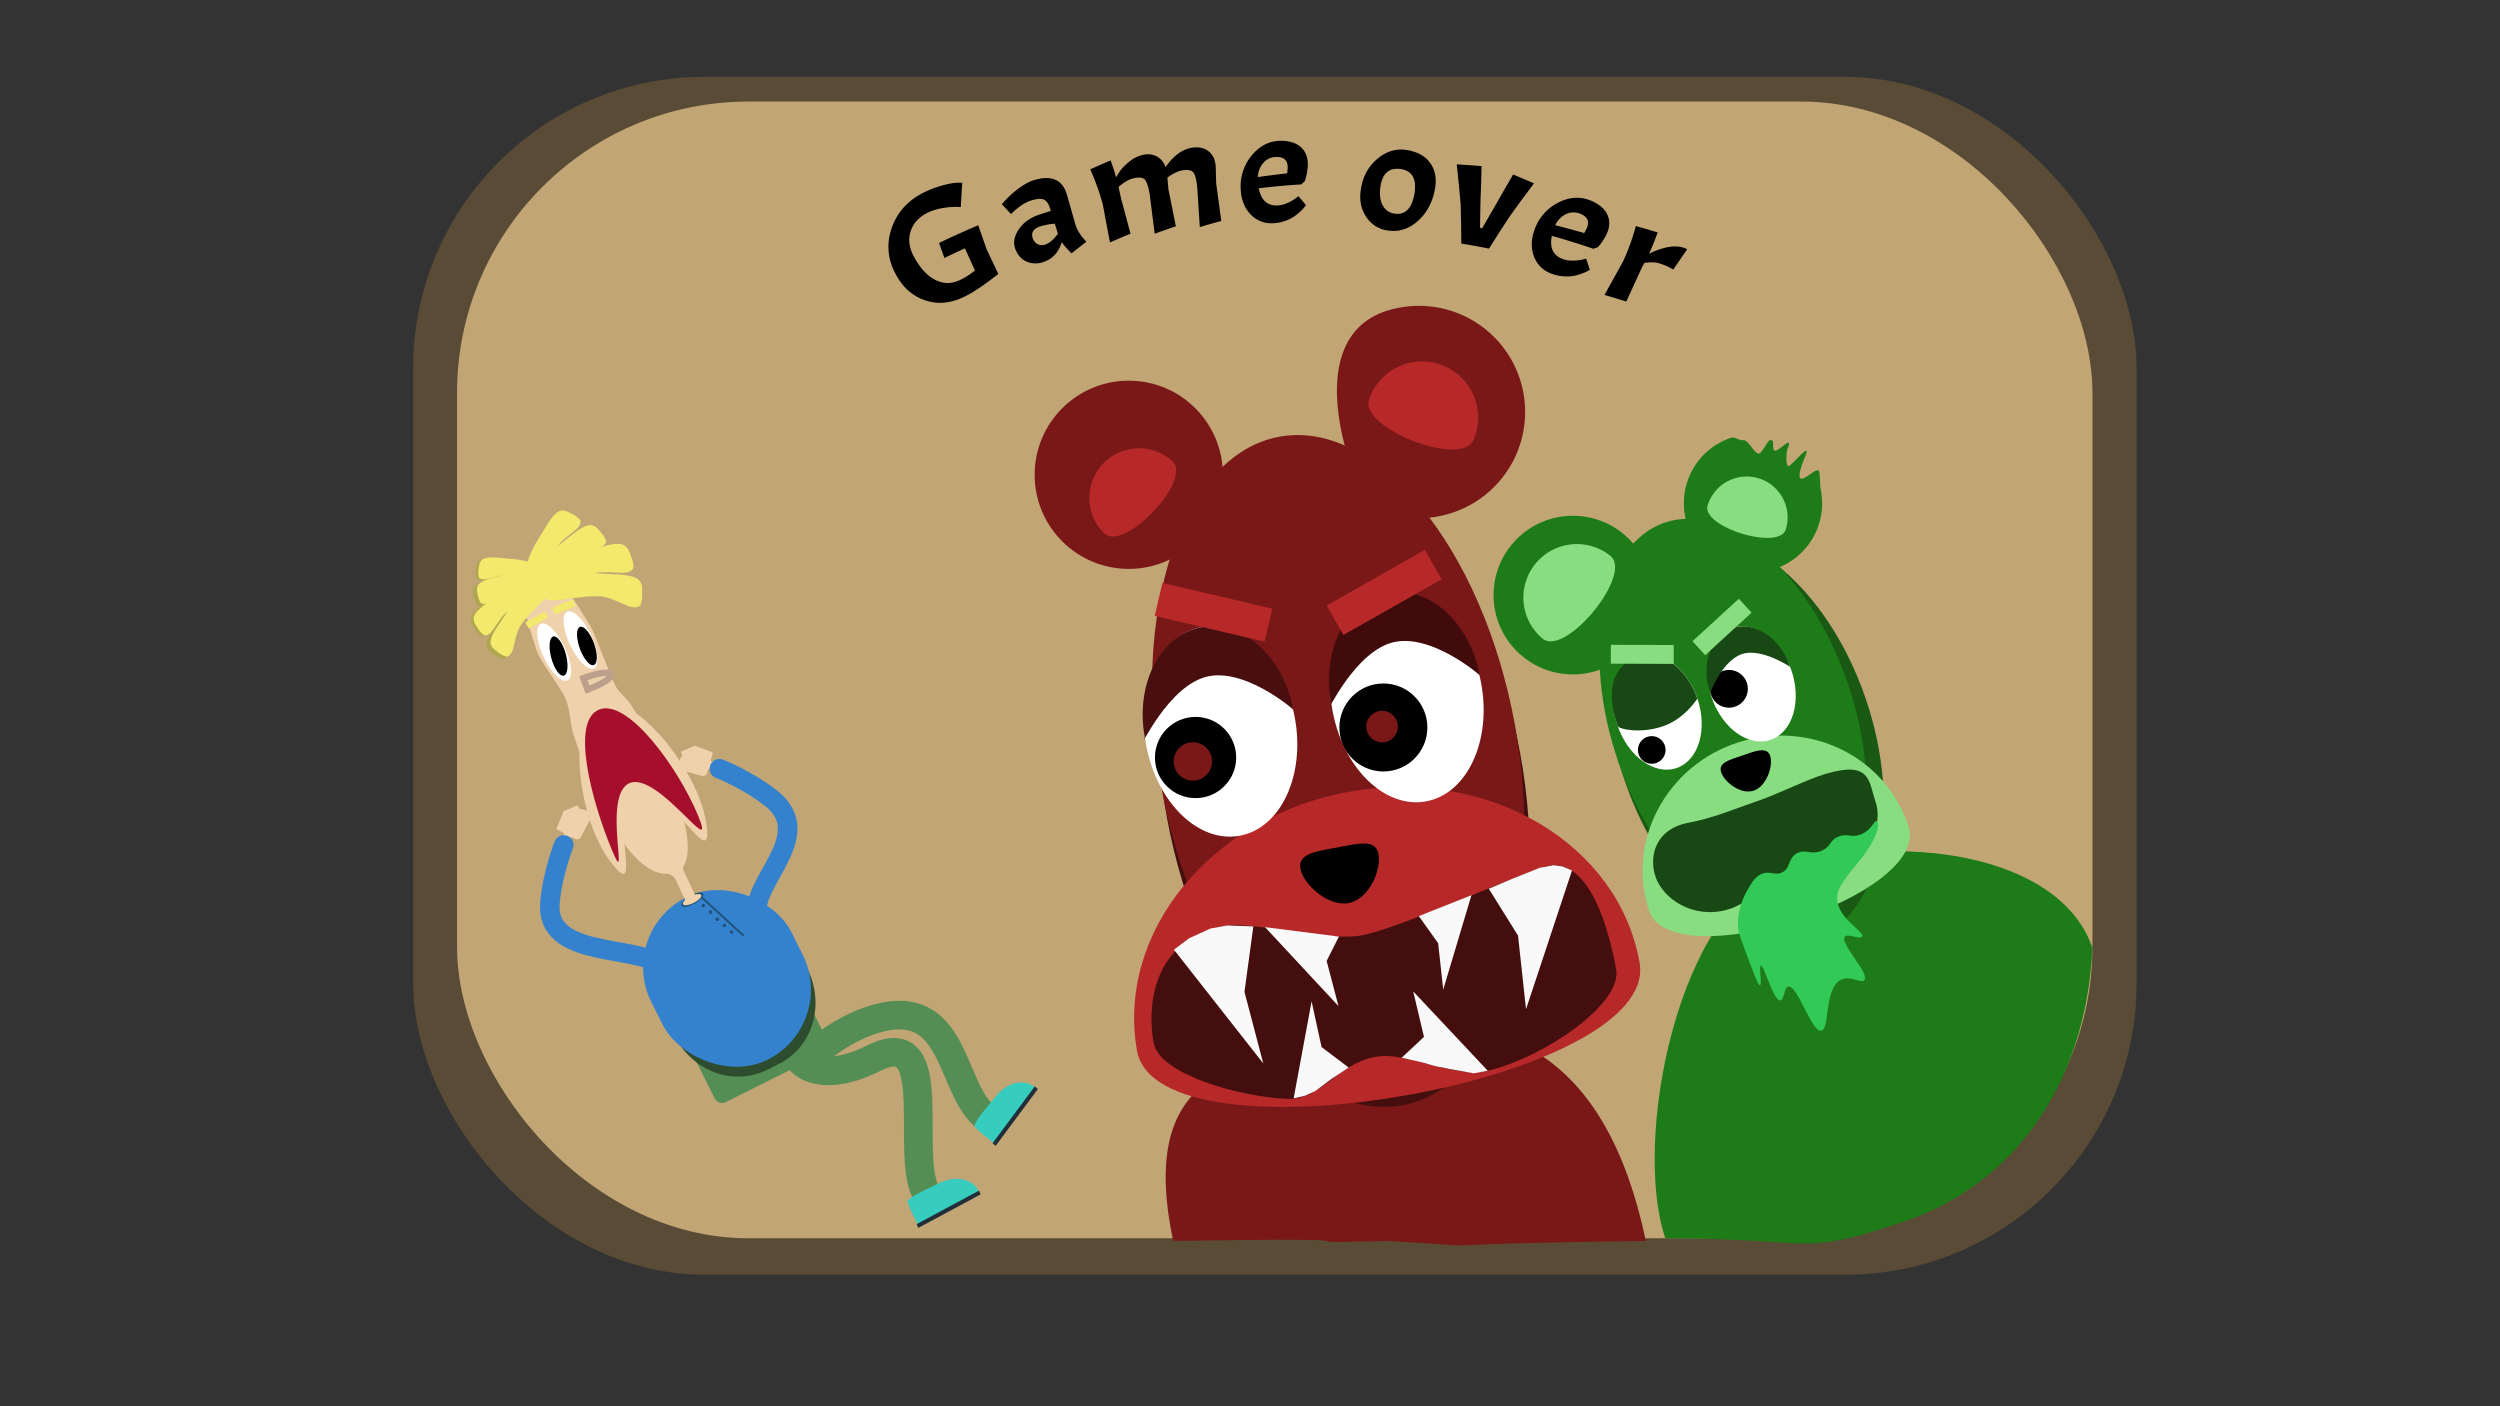 <svg xmlns="http://www.w3.org/2000/svg" width="1920" height="1080" viewBox="0 0 1920 1080"><rect x="0" y="0" width="1920" height="1080" fill="#333333" stroke="none"/><defs><style>.cls-1{fill:#594b35;}.cls-2{fill:#c1a574;}.cls-3{fill:#548e54;}.cls-4{fill:#2e4c2e;}.cls-5{fill:#3481ce;}.cls-6{fill:#21527a;}.cls-14,.cls-7{fill:#efd1ac;}.cls-8,.cls-9{fill:none;}.cls-8{stroke:#3481ce;stroke-linecap:round;stroke-width:15px;}.cls-14,.cls-8{stroke-miterlimit:10;}.cls-9{stroke:#548e54;stroke-linejoin:round;stroke-width:22px;}.cls-10{fill:#36ccbe;}.cls-11{fill:#222e38;}.cls-12{fill:#a50f2c;}.cls-13{fill:#fff;}.cls-14{stroke:#bca08b;stroke-width:5px;}.cls-15{fill:#f2e96d;}.cls-16{fill:#afa651;}.cls-17{fill:#7a1818;}.cls-18{fill:#440e0e;}.cls-19{fill:#b72929;}.cls-20{fill:#490f0f;}.cls-21{fill:#420b0b;}.cls-22{fill:#f9f9f9;}.cls-23{fill:#1d7c18;}.cls-24{fill:#195914;}.cls-25{fill:#87dd80;}.cls-26{fill:#184914;}.cls-27{fill:#32c956;}</style></defs><title>gameover-screen</title><g id="Layer_6" data-name="Layer 6"><rect class="cls-1" x="317.3" y="59" width="1323.62" height="920" rx="223.81"/><rect class="cls-2" x="351" y="78" width="1256" height="873" rx="223.81"/><rect class="cls-3" x="536.66" y="785.35" width="97.25" height="44.45" rx="5.94" transform="translate(-299.58 347.42) rotate(-26.59)"/><path class="cls-4" d="M589.92,821.28l7.8-3.9c27.53-13.79,35.76-46.69,22.17-73.83l-12.16-24.86c-13.59-27.15-44-38.07-71.57-24.29l-7.8,3.9c-27.53,13.79-29.29,41.23-15.71,68.37l5.18,28.42C531.42,822.23,562.39,835.07,589.92,821.28Z"/><rect class="cls-5" x="498.24" y="681.68" width="120.23" height="139.52" rx="60.11" transform="translate(1394.01 1173.47) rotate(153.41)"/><rect class="cls-6" x="554.02" y="681.48" width="1.55" height="44.5" transform="translate(1448.5 769.49) rotate(132.46)"/><ellipse class="cls-6" cx="531.67" cy="691.03" rx="9.48" ry="3.48" transform="translate(-269.24 346.44) rotate(-29.15)"/><ellipse class="cls-7" cx="531.55" cy="690.89" rx="7.82" ry="2.79" transform="translate(-253.04 311.02) rotate(-26.59)"/><circle class="cls-6" cx="540.12" cy="695.46" r="1.35"/><circle class="cls-6" cx="561.85" cy="715.79" r="1.35"/><circle class="cls-6" cx="556.33" cy="710.75" r="1.35"/><circle class="cls-6" cx="550.98" cy="706.05" r="1.35"/><circle class="cls-6" cx="545.64" cy="700.5" r="1.35"/><rect class="cls-7" x="543.74" y="578.76" width="6.15" height="18.59" transform="translate(-179.53 930.46) rotate(-72.32)"/><path class="cls-7" d="M543.81,577.58l-7.07-1.38a3.3,3.3,0,0,0-1.89.17l-10.31,4a3.38,3.38,0,0,0-1.89,1.84l-1.94,4.57a3.41,3.41,0,0,0,2.22,4.61L539,595.86a3.4,3.4,0,0,0,4.18-2.37l3.24-11.67A3.39,3.39,0,0,0,543.81,577.58Z"/><rect class="cls-7" x="531.78" y="575.04" width="15.49" height="5.29" rx="0.77" transform="translate(235.43 -151.93) rotate(20.42)"/><rect class="cls-7" x="523.25" y="574.68" width="12.26" height="4.48" rx="0.65" transform="translate(-185.38 257.24) rotate(-23.36)"/><path class="cls-8" d="M552.49,590.4s21.52,8.37,39.69,22.66c37,29.12-19.37,67.15-9.83,92"/><path class="cls-9" d="M614.8,814.67s14.6,18.76,56.44-2.09c54-26.91,22.17,76.34,41.07,105.46"/><path class="cls-10" d="M704.83,940.51l47-25.14c-4.41-10.39-18.5-13.19-31.48-6.24-4.43,2.37-24.43,10.62-23.28,14.06C699.87,931.48,701.93,933.67,704.83,940.51Z"/><polygon class="cls-11" points="753.13 917.27 705.25 943.02 704.01 940.13 751.89 914.38 753.13 917.27"/><rect class="cls-7" x="432.08" y="633.85" width="6.15" height="18.59" transform="translate(551.33 1410.93) rotate(-154.52)"/><path class="cls-7" d="M429.57,633.79l3.83-6.11a3.44,3.44,0,0,1,1.41-1.26l10-4.77a3.41,3.41,0,0,1,2.64-.12l4.66,1.71a3.4,3.4,0,0,1,1.84,4.77l-7.74,14.78a3.41,3.41,0,0,1-4.59,1.44l-10.73-5.62A3.39,3.39,0,0,1,429.57,633.79Z"/><rect class="cls-7" x="424.82" y="628.09" width="15.49" height="5.29" rx="0.77" transform="translate(1181.49 475.59) rotate(112.74)"/><rect class="cls-7" x="432.83" y="620.57" width="12.26" height="4.48" rx="0.65" transform="translate(1089.7 1019.17) rotate(156.52)"/><path class="cls-8" d="M433,648.89s-8.63,21.42-10.63,44.46c-4.08,46.93,79.23,29.49,90.85,53.45"/><path class="cls-9" d="M624.78,809.66s23.7-21.94,52.56-28.46c58.82-13.28,52.46,59.74,81.93,78.09"/><path class="cls-10" d="M763.2,878l31.91-42.71c-8.4-7.54-22.35-4.09-31.16,7.7-3,4-17.61,20-15.11,22.61C754.88,871.88,757.67,873,763.2,878Z"/><polygon class="cls-11" points="797.08 836.41 764.64 880.04 762.3 877.95 794.74 834.32 797.08 836.41"/><path class="cls-7" d="M440.88,565.59c21.46,63.38,47.21,106.92,72.24,105.52,1.78-.1,7.93,5.66,9.7,5.1,2.89-.92.74-8.81,2.33-11.42,10.11-16.54-5.22-65.19-39.71-122.22-4.09-6.76-9.3-9.3-12.76-15.85-4.13-7.81-15.29-39.28-19.49-46.26-24.64-40.88-30.56-43.56-42.92-37.72-11.54,5.45-11.45,16.38,1.92,57,2.76,8.4,18.78,28.49,22.44,37.58C438.18,546.2,437.65,556.05,440.88,565.59Z"/><path class="cls-7" d="M542.49,632.77c-6.15-43.39-57.77-103.25-82.31-93.11s-17.78,87.89,9,122.59-4.55-42.14,20-52.28S548.38,674.33,542.49,632.77Z"/><path class="cls-12" d="M536.19,626.51C521,589.71,482,535.94,460,545s-5.56,70.26,9.65,107.06-8-41.61,13.92-50.68S551.41,663.32,536.19,626.51Z"/><ellipse class="cls-13" cx="445.88" cy="491.58" rx="8.92" ry="24.04" transform="translate(-167.26 237.58) rotate(-25.29)"/><ellipse class="cls-13" cx="425.55" cy="500.81" rx="8.92" ry="24.04" transform="translate(-173.15 229.78) rotate(-25.29)"/><path class="cls-14" d="M451.24,529.56c11-4,19.14-9.28,18.25-11.69s-10.5-1.08-21.47,3Z"/><path d="M455.29,510.37c-2.44,0-6.65-4.66-9.48-12.46-3.07-8.46-2.57-15.08-.17-16a1.93,1.93,0,0,1,.6-.1c2.44,0,6.65,4.66,9.48,12.46,3.06,8.46,2.56,15.08.17,15.94a1.73,1.73,0,0,1-.6.11Z"/><path d="M446.24,482.36c2.22,0,6.29,4.64,9,12.13a31.72,31.72,0,0,1,2.09,10.56c0,2.61-.62,4.38-1.62,4.74a1.27,1.27,0,0,1-.44.08c-2.21,0-6.29-4.64-9-12.13-2.84-7.83-2.59-14.54-.47-15.3a1.18,1.18,0,0,1,.43-.08m0-1a2.29,2.29,0,0,0-.78.14c-3,1.08-3,8.51-.12,16.58,2.68,7.41,7,12.79,9.94,12.79a2.29,2.29,0,0,0,.78-.14c3-1.08,3.05-8.51.13-16.58-2.69-7.41-6.95-12.79-9.95-12.79Z"/><path d="M432.45,518.43c-2.45,0-6.32-4.94-8.55-13.21a32.29,32.29,0,0,1-1.22-10.89c.26-2.85,1.13-4.68,2.38-5a1.74,1.74,0,0,1,.45-.06c2.46,0,6.33,4.95,8.56,13.22a32.26,32.26,0,0,1,1.22,10.88c-.27,2.86-1.14,4.69-2.39,5a1.68,1.68,0,0,1-.45.06Z"/><path d="M425.51,489.75c2.23,0,6,5.17,8.08,12.85a32,32,0,0,1,1.2,10.71c-.24,2.59-1,4.3-2,4.58a1.12,1.12,0,0,1-.32,0c-2.22,0-6-5.16-8.07-12.85a31.68,31.68,0,0,1-1.2-10.7c.24-2.59,1-4.31,2-4.59a1.75,1.75,0,0,1,.32,0m0-1a2.32,2.32,0,0,0-.58.08c-3.07.83-3.75,8.22-1.52,16.52,2.1,7.78,6,13.58,9,13.58a2.25,2.25,0,0,0,.58-.07c3.08-.83,3.76-8.23,1.52-16.52-2.1-7.78-6-13.59-9-13.59Z"/><rect class="cls-15" x="424.62" y="463.25" width="17.06" height="5.52" transform="translate(1010.29 733.75) rotate(157.79)"/><rect class="cls-15" x="403.59" y="473.4" width="17.06" height="5.43" transform="translate(1006.27 684.7) rotate(150.22)"/><rect class="cls-7" x="521.21" y="666.72" width="8.53" height="25.79" transform="translate(1290.92 1069.63) rotate(154.71)"/><path class="cls-15" d="M416.89,455.81c0,10.4,19.26,2.16,41.42,2.08,14.8-.05,26.49,12.76,33.42,7.14,1.68-4.45,1.44-6.37,1.42-9.83,0-3.88.45-6.55-2.85-10.13-7.22-5-19.88-3.59-33.69-4.95C433.91,439.73,416.86,445.41,416.89,455.81Z"/><path class="cls-15" d="M413.18,453.93c3.69,9.73,18.79-4.74,39.51-12.59,13.85-5.24,29.29,2.65,33.81-5,0-4.75-.9-6.47-2.12-9.7-1.37-3.63-1.88-6.29-6.22-8.48-8.52-2.15-19.89,3.61-33.29,7.19C423.48,432.89,409.5,444.2,413.18,453.93Z"/><path class="cls-15" d="M411.07,452.32c6,6.83,13.92-9.61,28.48-22.35,9.72-8.51,24.76-6.76,26.1-14.44-1.44-3.88-2.7-5-4.68-7.28-2.24-2.56-3.46-4.58-7.68-5.05-7.63.84-15.17,9-25,16C413.07,432,405.09,445.49,411.07,452.32Z"/><path class="cls-15" d="M407.55,453.2c8,4.3,9.66-13.88,18.82-30.92,6.12-11.38,20.81-15,19.38-22.68-2.71-3.14-4.29-3.75-6.95-5.18-3-1.61-4.84-3.07-9-2-6.84,3.46-11,13.77-17.81,23.8C402.29,433.45,399.55,448.9,407.55,453.2Z"/><path class="cls-16" d="M416.9,452.34c6.84,5.15-8.08,13.76-19.06,28.33-7.33,9.74-4.66,23.76-11.79,25.56-3.75-1.09-4.9-2.2-7.18-3.91-2.55-1.92-4.54-2.94-5.27-6.88.26-7.23,7.44-14.88,13.36-24.66C397.9,455.63,410.06,447.18,416.9,452.34Z"/><path class="cls-16" d="M417.49,449c4.6,7.23-12.39,10.06-27.79,19.85-10.29,6.54-12.7,20.61-20,19.79-3.14-2.34-3.83-3.78-5.35-6.18-1.72-2.7-3.22-4.34-2.52-8.29,2.78-6.68,12.19-11.33,21.16-18.4C398.54,445.38,412.89,441.74,417.49,449Z"/><path class="cls-16" d="M417.51,447.31c1.56,7.31-13.2,4.44-28.78,7.75-10.41,2.22-16.68,13-22.41,10.09a15.63,15.63,0,0,1-2.49-6.68c-.58-2.74-1.31-4.54.47-7.56,4.31-4.61,13.43-5.54,22.92-8.59C403.11,438.6,416,440,417.51,447.31Z"/><path class="cls-16" d="M419.83,445.43c-1.11,7.39-13.92-.48-29.67-2.85-10.53-1.58-20.18,6.31-24.52,1.59a15.51,15.51,0,0,1,0-7.14c.42-2.76.37-4.71,3.09-6.91,5.66-2.8,14.52-.48,24.48,0C409.4,432.21,420.94,438,419.83,445.43Z"/><path class="cls-15" d="M420,450.5c6.84,5.15-8.08,13.76-19.06,28.34-7.34,9.73-4.66,23.76-11.79,25.55-3.75-1.08-4.91-2.19-7.18-3.9-2.55-1.93-4.54-2.94-5.27-6.88.26-7.23,7.44-14.89,13.36-24.66C401,453.79,413.16,445.35,420,450.5Z"/><path class="cls-15" d="M419.59,448.28c4.6,7.22-12.39,10.05-27.79,19.84-10.29,6.54-12.7,20.61-20,19.79-3.13-2.33-3.82-3.78-5.35-6.18-1.71-2.7-3.22-4.34-2.52-8.29,2.78-6.68,12.19-11.33,21.16-18.4C400.65,444.69,415,441.05,419.59,448.28Z"/><path class="cls-15" d="M420.61,445.47c1.55,7.32-13.2,4.44-28.78,7.76-10.41,2.21-16.68,13-22.41,10.09a15.62,15.62,0,0,1-2.49-6.69c-.58-2.73-1.31-4.54.47-7.55,4.31-4.62,13.42-5.55,22.92-8.6C406.2,436.76,419.05,438.16,420.61,445.47Z"/><path class="cls-15" d="M421.93,444.74c-1.11,7.39-13.92-.48-29.67-2.85-10.52-1.58-20.17,6.31-24.52,1.59a15.49,15.49,0,0,1,0-7.14c.41-2.76.36-4.71,3.08-6.91,5.66-2.8,14.52-.48,24.48,0C411.5,431.52,423,437.34,421.93,444.74Z"/><path d="M740.63,227.88c-10,4.88-19.57,6-29.09,3.1s-17.27-9.14-23-19.24c-6.56-11.48-8.08-23.51-3.89-36.09s12.95-22.22,25.9-28.31A80.14,80.14,0,0,1,725.37,142a46.49,46.49,0,0,1,10.46-1.7l3.19.1q-.67,9.33-1.12,18.64a50.43,50.43,0,0,0-12.35.54A43.69,43.69,0,0,0,713,163.08c-7,3.35-11.56,8.22-13.6,14.42s-1.21,12.63,2.32,19.29c4.77,9,10.36,15,16.63,18.18s12.57,3.16,19.08,0a52.12,52.12,0,0,0,11.31-7.25q-3.83-8.5-7.67-17-7.92,3.58-15.77,7.4c-1.37-3.83-2.73-7.68-4.08-11.52Q736.11,179.4,751.3,173q3.21,9.28,6.48,18.55,4.47,9.41,8.91,18.83C756.45,218.46,747.9,224.35,740.63,227.88Z"/><path d="M788.62,201c-4-1.71-7-4.91-8.81-9.67s-1-9.79,2.55-15.08,8.92-9.15,16-11.48q4.33-1.44,8.68-2.8c-.2-.65-.4-1.3-.61-1.95q-1.75-5.62-5-6.87c-2.17-.82-5.66-.46-10.42,1.14a28.24,28.24,0,0,0-6.69,3.51,57.22,57.22,0,0,0-7.87,6.6q-3.49-3.78-7-7.52a66.21,66.21,0,0,1,11.46-11.06c4.77-3.71,9-6.12,12.54-7.27,14-4.51,22.74-.53,26,11.17l6.48,22.68c1.23,4.32,4.07,8.72,8.41,13.25q-5.76,4.41-11.37,8.94a70.35,70.35,0,0,1-7.54-8.51c-2.52,7.76-7,12.71-13.7,15A17.63,17.63,0,0,1,788.62,201ZM802.8,187.8c3.27-1.1,6.46-3.87,9.69-8.34q-1.2-3.84-2.41-7.69a54.05,54.05,0,0,0-11.25,2.13c-5.27,1.77-7.15,4.83-5.66,9.06a7.64,7.64,0,0,0,3.81,4.6A7.39,7.39,0,0,0,802.8,187.8Z"/><path d="M879.35,138.08c-1.39-1.63-4-2.08-7.93-1.34s-8.06,3-12.37,6.82c.62,2.86,1.23,5.72,1.85,8.58q3.69,13.67,7.32,27.35-8,3.24-15.78,6.69-2.73-14.37-5.4-28.77a177.28,177.28,0,0,0-9.74-27.35q7.77-3.53,15.66-6.85,2.43,6.62,4.23,13a47,47,0,0,1,3.55-5.62,39,39,0,0,1,7.06-6.81,23.73,23.73,0,0,1,10.76-5,14.75,14.75,0,0,1,10.22,1.59,14.37,14.37,0,0,1,6.37,8c6.23-9.13,13.47-14.17,21.26-15.05,4.87-.54,8.88.5,12,3.06s4.83,6.31,5.25,11.19q.18,6.74.38,13.49,2,14.31,3.91,28.64-8.31,2.22-16.51,4.69-1-15.51-2-31c-.62-5.5-1.56-9.11-2.85-10.82s-3.84-2.34-7.68-1.85-8,2.39-12.37,5.73c.27,3,.55,6,.82,9q2.88,14.17,5.69,28.35-8.18,2.73-16.22,5.71-2-15.42-3.93-30.83Q881.42,140.53,879.35,138.08Z"/><path d="M980.65,157.82a20,20,0,0,0,7.79-1.82,32.54,32.54,0,0,0,6.45-3.56l2.35-1.76q2.91,3.42,5.74,6.87a28.37,28.37,0,0,1-4.06,4.6,41.45,41.45,0,0,1-5.44,4.41,30.35,30.35,0,0,1-7.15,3.33,29.86,29.86,0,0,1-9.16,1.57,21.58,21.58,0,0,1-16.77-6.88c-4.5-4.73-7.06-10.94-7.51-18.71a37,37,0,0,1,8.19-26.18c6.13-7.63,13.76-11.54,22.54-11.58,6.75,0,12,1.7,15.62,5.07s5.34,8,5.16,14a44.32,44.32,0,0,1-2.33,12c-.9.81-1.8,1.63-2.69,2.46q-16.43,1-32.7,2.95C968.48,153.54,973.1,157.91,980.65,157.82Zm-.37-37.29a13,13,0,0,0-9.93,4.45A17.65,17.65,0,0,0,966,136q11.21-1.63,22.52-2.86a34.67,34.67,0,0,0,.42-4.57C989,123.2,986.08,120.48,980.28,120.53Z"/><path d="M1056.81,122.86c7-6.37,15-9,23.45-7.67s14.66,4.83,18.43,10.42,4.8,12.3,3.26,20.09c-2,10.39-6.62,18.45-13.42,24.34s-14.21,8.21-22.52,7a23.21,23.21,0,0,1-16.18-9.64c-4-5.49-5.72-12-5-19.58C1045.88,137.63,1049.76,129.24,1056.81,122.86Zm29.41,26.32c2-11.45-1.44-18-10.31-19.31-9.24-1.36-14.53,3.53-15.86,14.35-.7,5.65,0,10.22,2,13.72a12,12,0,0,0,9.06,6.13c4,.59,7.25-.36,9.81-2.9S1085.29,154.63,1086.22,149.18Z"/><path d="M1136.66,174.88l1.62.44q4.21-7.4,8.55-14.74,7.47-13.34,15.26-26.54,8.06,3.3,16,6.82-9.57,12.58-18.69,25.41-8.1,12.24-15.84,24.66-10.62-2.15-21.27-3.86-.06-15.07-.51-30.2-1.29-15.31-3-30.66,9.52.54,19.08,1.37-.3,13.56-.86,27.1Q1136.9,164.79,1136.66,174.88Z"/><path d="M1199.85,198.82a20.58,20.58,0,0,0,8,1.32,33.34,33.34,0,0,0,7.43-.79l2.88-.72c1,2.87,1.9,5.73,2.81,8.6a29.46,29.46,0,0,1-5.57,2.67,42,42,0,0,1-6.81,2,33.73,33.73,0,0,1-17.22-1.78,22,22,0,0,1-13.14-12.82c-2.43-6.1-2.47-12.83.06-20.19A36.72,36.72,0,0,1,1196,156c8.65-4.71,17.31-5.38,25.59-2,6.36,2.58,10.64,6.21,12.8,10.74s2,9.51-.45,14.93a43,43,0,0,1-6.75,10.16l-3.47,1.24q-15.89-5.45-31.9-9.92C1190,190.16,1192.71,196,1199.85,198.82Zm13.82-34.64a13.3,13.3,0,0,0-11,.28,17.57,17.57,0,0,0-8.27,8.53q11.14,2.79,22.27,6a32.25,32.25,0,0,0,2.13-4.07C1220.84,170,1219.15,166.37,1213.67,164.18Z"/><path d="M1256.33,173.62q8.37,2.31,16.74,4.86-3.12,8.82-6.59,16.37c12.67-6.16,22.61-7.16,29.23-3.39q-5.32,7.77-10.62,15.55a46.59,46.59,0,0,0-11.68-5,26.22,26.22,0,0,0-10.64,0l-2,3.85q-5.87,12.89-11.78,25.74-8.37-2.67-16.73-5.06,7.07-12.83,14.2-25.6A173.89,173.89,0,0,0,1256.33,173.62Z"/><path class="cls-17" d="M1264,953c-215,3-91,6-199,0-103,3,35-3-164,0-30.47-144.9,65.59-139.61,158.72-159.19S1233.53,808.1,1264,953Z"/><circle class="cls-17" cx="866.89" cy="364.64" r="72.28"/><path class="cls-17" d="M1029.52,327.81c8.17,44.26,30.11,77,74.38,68.87a81.51,81.51,0,1,0-29.57-160.31C1030.06,244.53,1021.35,283.54,1029.52,327.81Z"/><ellipse class="cls-18" cx="1031.9" cy="603.36" rx="137.87" ry="249.54" transform="translate(-92.34 197.22) rotate(-10.45)"/><ellipse class="cls-17" cx="1027.73" cy="580.77" rx="137.87" ry="249.54" transform="translate(-88.31 196.09) rotate(-10.45)"/><path class="cls-19" d="M873.15,806.67c15.89,91.26,401.94,24.05,386.06-67.2S1144,589.28,1037.42,607.84,857.27,715.42,873.15,806.67Z"/><path class="cls-18" d="M886,801c4.47,24.22,66.47,41.53,103.23,43,24.74,1,37.46-26.85,67.17-32.33,24.6-4.54,59.61,16.81,86.19,10.69,41.89-9.65,103.6-51.06,98.63-78-4.64-25.16-19.69-90.61-56.54-78.22-29.21,9.82-110.89,47-138.85,52.21S961,706.43,938.2,711.54C882.87,724,881.35,775.8,886,801Z"/><path d="M998.71,667.13c2.18,11.84,21,29.37,37,26.42s25.18-25.65,23-37.49-14.93-8.32-30.91-5.37S996.52,655.3,998.71,667.13Z"/><path class="cls-19" d="M1051.59,306.43c-8.61,22.11,71.48,53.3,80.09,31.18a43,43,0,1,0-80.09-31.18Z"/><path class="cls-19" d="M848.07,409.64c15.27,14.5,67.75-40.78,52.49-55.28a38.12,38.12,0,0,0-52.49,55.28Z"/><ellipse class="cls-13" cx="1080.49" cy="535.32" rx="58.04" ry="81.43" transform="translate(-79.19 204.91) rotate(-10.45)"/><circle cx="1062.43" cy="558.7" r="33.79"/><ellipse class="cls-13" cx="937.37" cy="561.72" rx="58.04" ry="81.43" transform="translate(-86.35 179.38) rotate(-10.45)"/><circle cx="918.2" cy="581.77" r="31.19"/><path class="cls-20" d="M879.19,566.29c-4.77,12.33,17.95-41.19,49.47-47s70.9,31,64.69,26c-7.55-40.94-39.23-69.41-70.75-63.59S871.64,525.35,879.19,566.29Z"/><path class="cls-21" d="M1022.31,539.88c-4.77,12.34,18-41.19,49.47-47s70.9,31,64.69,25.94c-7.55-40.93-39.23-69.4-70.75-63.58S1014.76,499,1022.31,539.88Z"/><rect class="cls-19" x="1019.69" y="441.86" width="86.63" height="25.99" transform="translate(2212.04 325.99) rotate(150.43)"/><rect class="cls-19" x="888.63" y="457.23" width="86.63" height="25.99" transform="translate(1732.01 1140.7) rotate(-166.81)"/><circle class="cls-17" cx="916.12" cy="584.79" r="14.73"/><circle class="cls-17" cx="1061.42" cy="558.01" r="12.13"/><polygon class="cls-22" points="901.6 729.37 970.2 816.76 955.75 761.75 962.57 711.48 942.49 710.75 929.63 713.12 913.27 720.57 901.6 729.37"/><polygon class="cls-22" points="1207.29 668.55 1171.99 775.1 1165.85 718.56 1143.39 682.55 1161.89 674.71 1182.53 666.47 1188.96 665.28 1193.24 664.49 1200.07 665.45 1207.29 668.55"/><polygon class="cls-22" points="1130.07 687.51 1108.39 760.08 1104.52 724.41 1089.64 703.55 1130.07 687.51"/><polygon class="cls-22" points="971.53 712.04 1027.97 772.71 1018.85 738 1028.28 719.3 971.53 712.04"/><polygon class="cls-22" points="1142.58 822.32 1085.34 761.39 1093.62 796.31 1076.47 812.35 1092.66 816.02 1102.02 818.72 1113.53 821.03 1131.86 824.3 1142.58 822.32"/><polygon class="cls-22" points="993.52 843.55 1007.31 769.08 1014.97 804.14 1035.75 819.87 1021.93 829.06 1014.15 834.93 1010.26 837.87 1002.08 841.59 993.52 843.55"/><path class="cls-23" d="M1607,728c-5,106-61.43,181.58-143.78,209.73S1396,951,1279,951c-25.54-74.7,9.38-255.61,91.73-283.77S1581.46,653.3,1607,728Z"/><path class="cls-23" d="M1397.09,362c.68,2,.68,11.3,1.11,13.3a53.1,53.1,0,1,1-69.09-39c3.5-1.2,6.26,2.2,9.79,1.75,3.69-.46,8.06,10,11.68,10.29,2.93.25,6.87-11.17,9.69-10.45s.18,7.08,2.81,8.22,14.6-13.2,9.76-1.3c-.95,2.34-1.5,11.46.41,13.13,1.69,1.48,19.27-21.61,12.82-6.6-2.15,5-5.1,13.33-3.6,15.69C1384.7,370.48,1395.69,357.9,1397.09,362Z"/><circle class="cls-23" cx="1207.98" cy="457.03" r="60.92"/><ellipse class="cls-24" cx="1340.34" cy="568.25" rx="97.76" ry="162.23" transform="translate(-111.76 464.18) rotate(-18.88)"/><ellipse class="cls-23" cx="1330.92" cy="555" rx="93.14" ry="162.23" transform="translate(-107.98 460.42) rotate(-18.88)"/><path class="cls-25" d="M1465.77,634.74c17.18,53.39-182.31,117.57-199.48,64.17s13.55-111,68.64-128.76S1448.6,581.34,1465.77,634.74Z"/><path class="cls-26" d="M1440.4,615.65c5.17,15.15-1.79,36.19-22.15,48.74-13.71,8.44-27,1-45.53,7.34-15.38,5.26-28.51,21.73-45.52,26.72-26.82,7.87-50-8.18-55.73-25.05-5.38-15.73,0-36.7,24.78-41.41,19.68-3.73,35.25-10.55,52.74-16.53s38.18-16.67,52.71-21C1437,583.86,1435,599.92,1440.4,615.65Z"/><ellipse class="cls-13" cx="1272.94" cy="546.99" rx="32.36" ry="45.4" transform="translate(-108.5 441.23) rotate(-18.88)"/><circle cx="1268.54" cy="575.96" r="10.63"/><path class="cls-26" d="M1303.56,536.52s-9.5,15.5-26.42,21.28-33.89,2.4-34.83-.34c-10.62-31.08-1-47.65,15.94-53.43S1295.45,512.79,1303.56,536.52Z"/><ellipse class="cls-13" cx="1345.17" cy="525.35" rx="32.36" ry="45.4" transform="translate(-97.62 463.44) rotate(-18.88)"/><circle cx="1327.85" cy="529.01" r="14.49"/><path class="cls-26" d="M1374.7,511.68c5.69,4.7-20-15.12-36.88-9.34s-26,34.42-24.36,30.28c-7.51-22,.11-44.45,17-50.23S1367.19,489.72,1374.7,511.68Z"/><path d="M1359.47,580.43c2.54,7.4-2.56,23.34-12.56,26.75s-22.44-6.51-25-13.92,5.81-9.47,15.8-12.89S1356.94,573,1359.47,580.43Z"/><path class="cls-25" d="M1236.82,426.93c17.53,14.41-34.63,77.91-52.16,63.5a41.09,41.09,0,0,1,52.16-63.5Z"/><path class="cls-25" d="M1371.47,406.62c-5.11,16.56-65.07-1.95-60-18.51a31.38,31.38,0,0,1,60,18.51Z"/><path class="cls-27" d="M1440.81,630.5c-1-.52-3.8,7.37-12,10.47-7,2.67-10.08-1.29-17,1.55-6.68,2.76-5.31,7.11-12,10.47-8.71,4.39-13.63-1.74-20.44,2.73-6.44,4.23-4.16,11.08-10.67,14.28-5.51,2.71-8.83-1.36-15.22,1-5.4,2-8.09,6.69-11.32,12.37-2.21,3.91-8.56,15.09-7.2,30.1.3,3.2,3.24,11,9.12,26.65,4.42,11.75,6.56,16.77,7.59,16.53,1.7-.38-1-14.71.67-15.11,2.4-.54,9.61,27.27,15,26.77,3.12-.29,2.61-9.88,6.09-10.59,7-1.42,17.88,35,25.2,33.9,6.84-1,2.14-33.48,15.68-39.37,7.42-3.22,15.46,3.63,17.61.35,3.71-5.63-18.88-27.68-15.19-33.07,2.19-3.19,11.63,2.48,13.48-.35,2.18-3.32-17.74-13.15-19.11-27.48-.75-7.81,1.93-12.45,15.46-28.67C1439.06,648.11,1445.59,633.12,1440.81,630.5Z"/><rect class="cls-25" x="1237.14" y="495.23" width="48.3" height="14.49" transform="translate(2.09 -5.21) rotate(0.24)"/><rect class="cls-25" x="1298.38" y="474.29" width="48.3" height="14.49" transform="translate(22.31 1020.41) rotate(-42.52)"/></g></svg>
